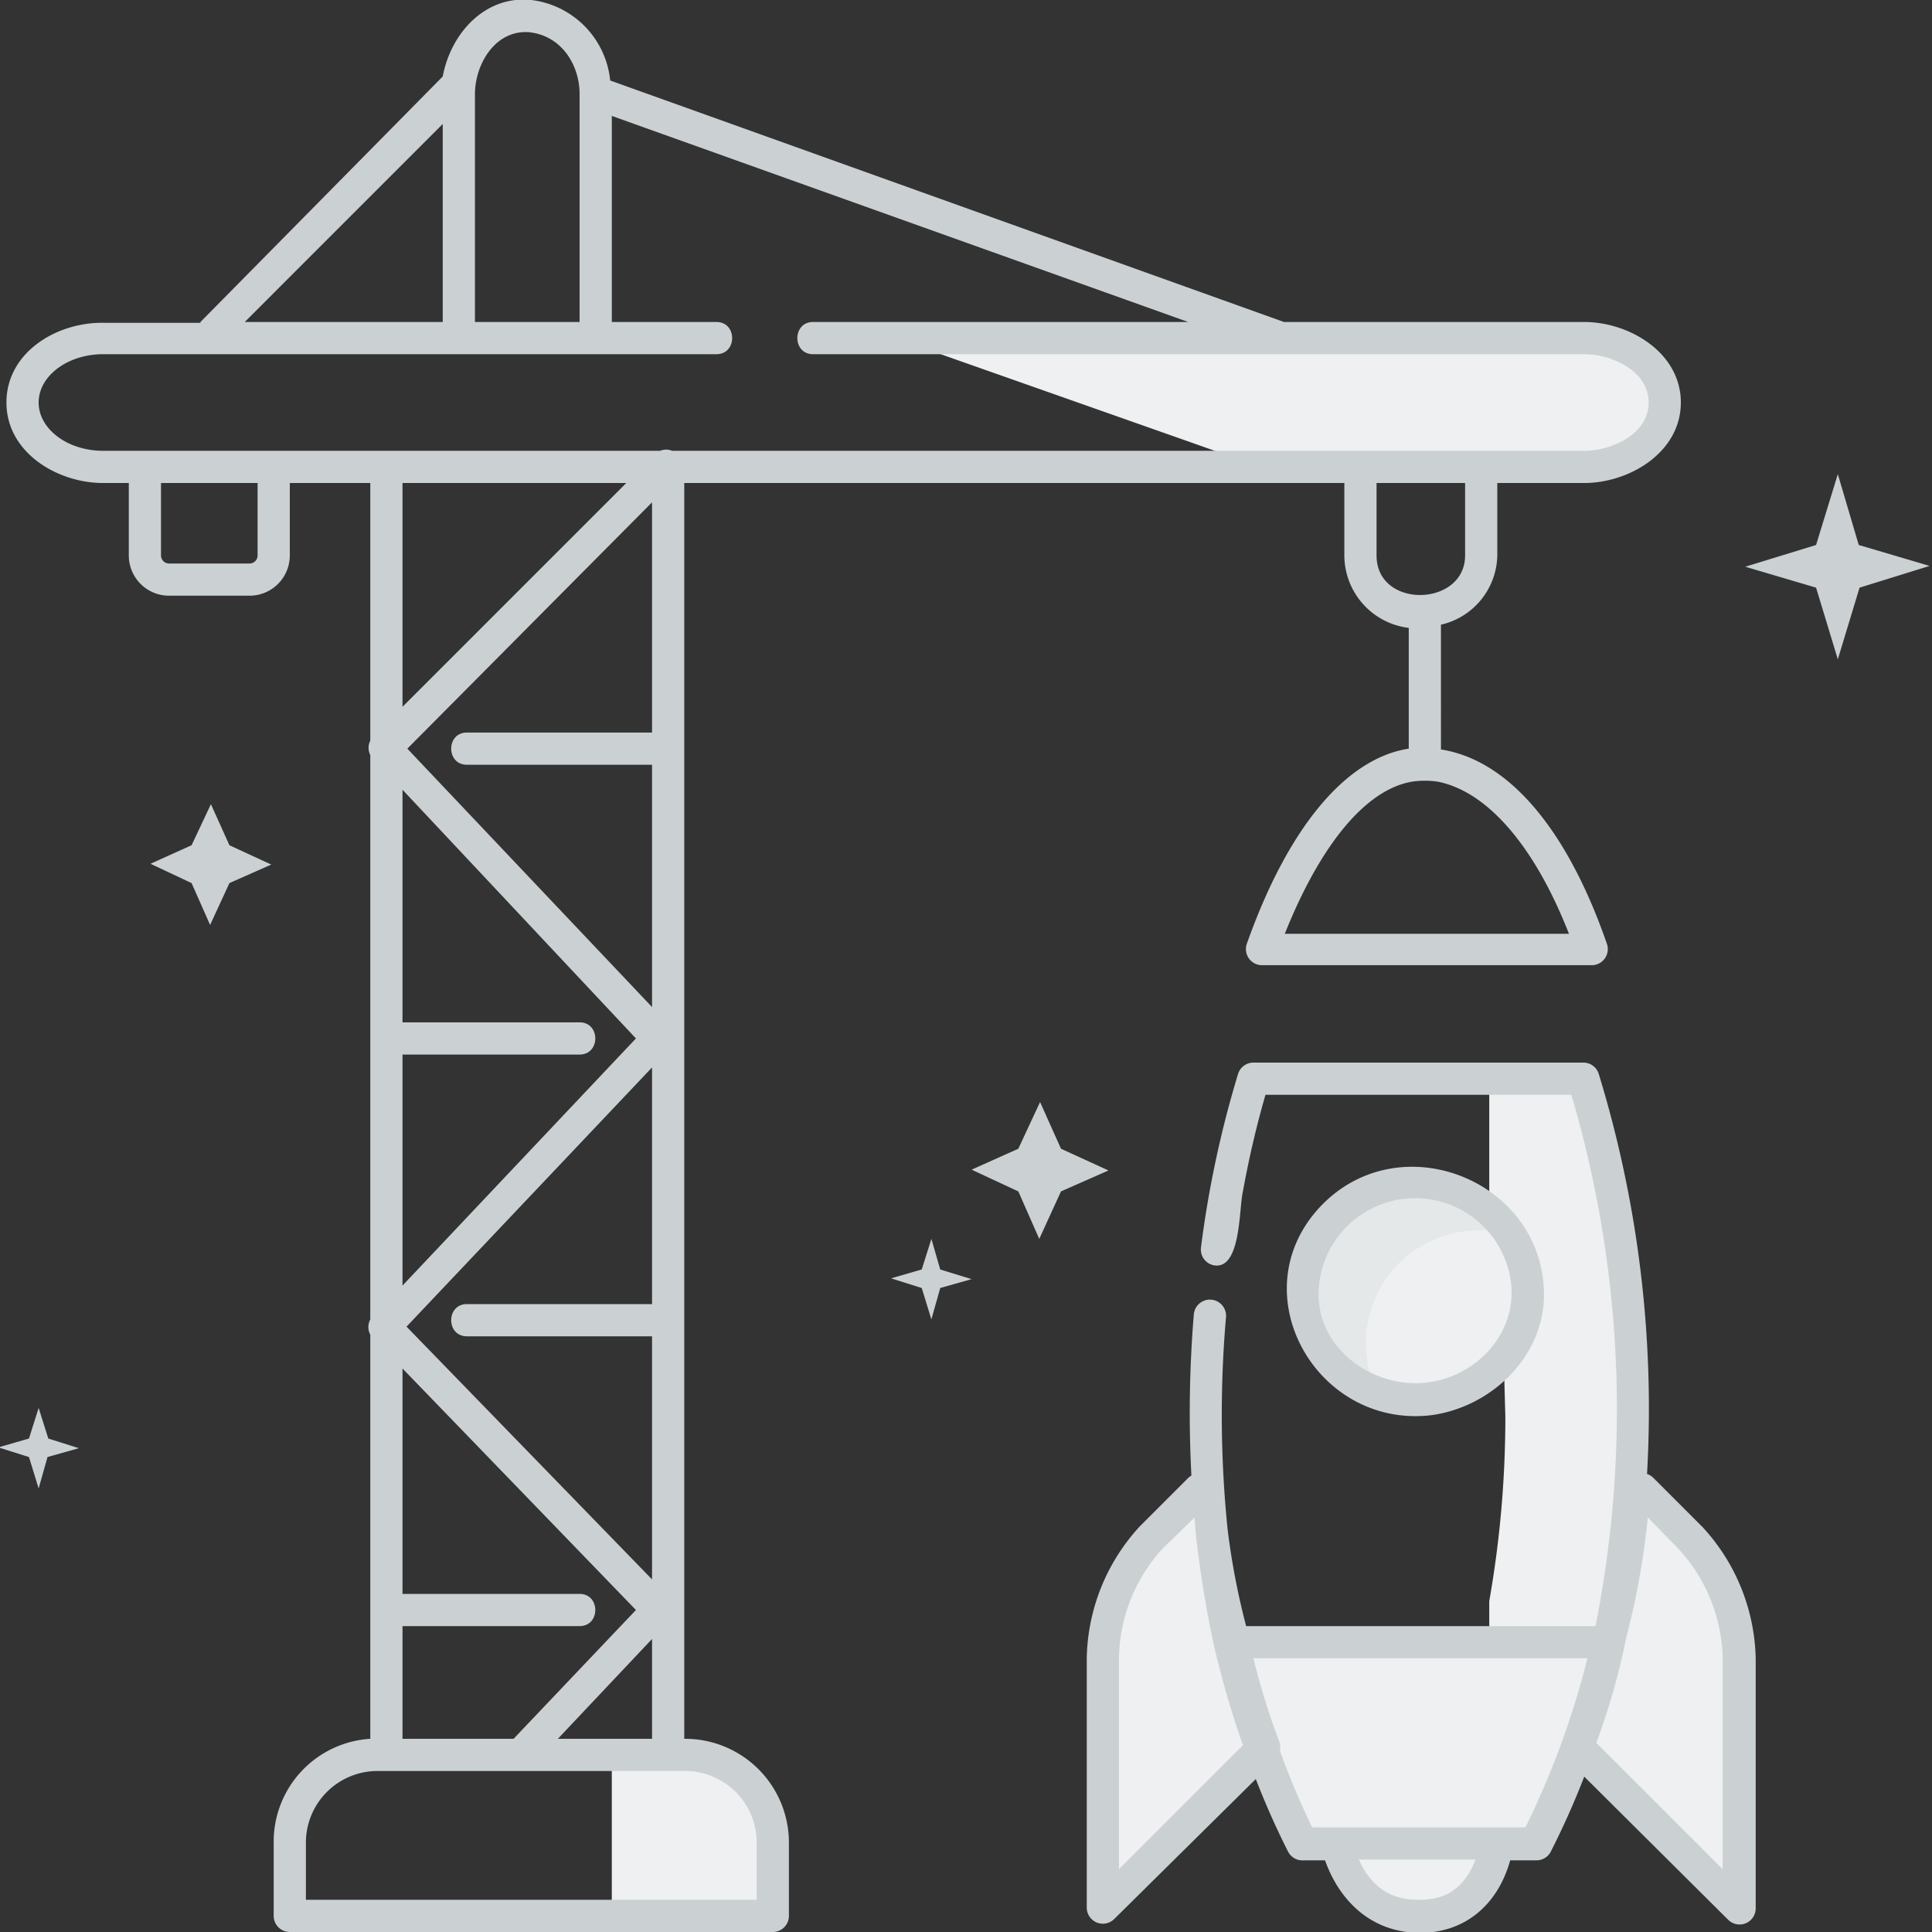 <svg xmlns="http://www.w3.org/2000/svg" width="240" height="240"><rect width="100%" height="100%" fill="#333333" stroke="none"/><path d="M156.3 57.9l-45.4-16h85.9c5.4 0 10 3.5 10 8s-4.6 8-10 8zm-71.5 160H76v20h19.8v-9a11 11 0 0 0-11-11zm100.2-19v5h14.8a132 132 0 0 0 3-28 144 144 0 0 0-6-42H185v16.4a14 14 0 0 0-9.2-3.4 13.9 13.9 0 0 0-14 14c0 7 6.2 13 14 13a14.4 14.4 0 0 0 11-5.2l.2 7.3a131.6 131.6 0 0 1-2 22.9zm-31.8 5.1l-.2-1a100 100 0 0 1-3-18h-1l-6 6a22.7 22.7 0 0 0-6 15v31l19.7-19.7a100.7 100.7 0 0 0 5 11.7h4.3q2.4 9 10.3 9t9.7-9h4.8a109.5 109.5 0 0 0 9-25zm56.8-13l-6-6h-1a100 100 0 0 1-3 18 85.2 85.2 0 0 1-4 14l20 20v-31a22.7 22.7 0 0 0-6-15z" fill="#eef0f1"/><path d="M187.6 153.4a14 14 0 0 0-15.7 21 14 14 0 1 1 15.7-21z" fill="#e5e8e9"/><path d="M85 216V60h82v9a9.1 9.1 0 0 0 8 9V93c-7.8 1.2-15 9.8-20.1 24.2a2 2 0 0 0 1.9 2.7h41a2 2 0 0 0 1.8-2.7c-5-14.4-12.3-22.8-20.6-24.1V77.6a9 9 0 0 0 7-8.6v-9h10.8c5.6 0 12-3.8 12-10s-6.4-10-12-10h-37.3L75.8 10a11.2 11.2 0 0 0-9.8-10c-5.7-.6-10 4.1-11 9.5L24.9 40v.1h-12C7 40 .8 43.8.8 50s6.3 10 12 10H16v9a5 5 0 0 0 5 5h10a5 5 0 0 0 5-5v-9h10v32a2 2 0 0 0 0 1.8v70.1a2 2 0 0 0 0 1.9V216a12.8 12.8 0 0 0-12 13v9a2 2 0 0 0 2 2h60a2 2 0 0 0 2-2v-9a12.9 12.9 0 0 0-13-13zm-15.7 0L81 203.6V216zM50 202h22c2.6 0 2.6-4 0-4H50v-28L79 200 63.8 216H50zm0-71h22c2.6 0 2.6-4 0-4H50V98.1L79 129l-29 30.7zm31 31H58c-2.6 0-2.6 4 0 4h23v30.2l-30.5-31.4L81 132.6zm0-71H58c-2.6 0-2.6 4 0 4h23v30.1L50.6 93 81 62.4zm113.9 25h-35.3c4.4-11 10-17.9 15.8-18.9a11 11 0 0 1 3.2 0c6.1 1.2 12 7.9 16.3 18.9zM182 69c0 6.4-11 6.7-11 0v-9h11zM59 11.7c0-3.7 2.5-8 6.7-7.7 4 .4 6.3 4 6.3 7.7V40H59zm-4 3.7V40H30.4zM4.8 50c0-3.3 3.6-6 8-6H89c2.6 0 2.6-4 0-4H76V14.4L147.6 40H101c-2.6 0-2.6 4 0 4h95.8c3.3 0 8 2 8 6s-4.7 6-8 6H83.5a2 2 0 0 0-1.5 0H12.8c-4.4 0-8-2.7-8-6zM32 69a1 1 0 0 1-1 1H21a1 1 0 0 1-1-1v-9h12zm45.8-9L50 87.8V60zM94 236H38v-7a8.9 8.9 0 0 1 9-9h38a8.9 8.9 0 0 1 9 9zm97.8-75.1c0-14.2-17.8-21.4-27.7-11.1-10.2 10.7-.6 27.7 13.7 26 7.4-1 14-7.2 14-15zm-28 0a12 12 0 0 1 23.9-1.6c.8 6.6-4.7 12.1-11.1 12.5-6.3.4-12.8-4.3-12.8-11zm41.6 22.7a2 2 0 0 0-.8-.5 141.9 141.9 0 0 0-6-49.7 2 2 0 0 0-1.8-1.4h-41a2 2 0 0 0-2 1.4 130.1 130.1 0 0 0-4.6 21.5 2 2 0 0 0 1.7 2.3c3.3.4 3-7.2 3.5-9.2a120.7 120.7 0 0 1 2.8-12h38a137.8 137.8 0 0 1 3 66h-43.4a90.8 90.8 0 0 1-2.3-12 140.4 140.4 0 0 1-.2-26.4 2 2 0 0 0-4-.3 148.5 148.5 0 0 0-.3 20 2 2 0 0 0-.4.3l-6 6A24.8 24.8 0 0 0 135 206v31a2 2 0 0 0 1.2 1.8 2 2 0 0 0 2.2-.4L156 221a100 100 0 0 0 4 9 2 2 0 0 0 1.9 1.1h2.7c1.9 5.3 6 9 11.8 9 5.7 0 9.7-3.6 11.2-9h3.3a2 2 0 0 0 1.7-1 100.4 100.4 0 0 0 4.2-9.4l17.9 17.8a2 2 0 0 0 2.2.4 2 2 0 0 0 1.2-1.8v-31a24.8 24.8 0 0 0-6.6-16.4zM139 232.2V206a20.6 20.6 0 0 1 5.4-13.6l4-3.9.1 1.6a135.1 135.1 0 0 0 2.3 14.3 118 118 0 0 0 3.6 12.4zm37.3 3.8c-2.4 0-5.5-.6-7.5-5h14.5c-1.7 4.4-4.7 5-7 5zm13.2-9H163a99.9 99.9 0 0 1-4-9.5 2 2 0 0 0-.1-1.2 88.4 88.4 0 0 1-3.2-10.3h41.5a106.5 106.5 0 0 1-7.7 21zm24.5 5.2l-15.7-15.7a84.6 84.6 0 0 0 3.7-13 96.5 96.5 0 0 0 2.7-15l3.8 3.9A20.7 20.7 0 0 1 214 206zM6 178.7l3.8 1.2-3.9 1.1-1.1 3.9-1.2-3.9-3.8-1.2 3.8-1.1 1.2-3.8zM28.5 105l5.2 2.4-5.2 2.3-2.4 5.2-2.3-5.2-5.1-2.4 5.1-2.3 2.4-5.1zm211.2-34.7L231 73l-2.7 8.9-2.7-8.9-8.8-2.6 8.8-2.7 2.7-8.8 2.6 8.8zm-122.9 87.4l3.9 1.2-3.9 1.1-1.1 3.9-1.2-3.9-3.8-1.2 3.8-1.1 1.2-3.8zm20.9-12.3l-5.9 2.6-2.7 5.9-2.6-5.9-5.8-2.7 5.8-2.6 2.7-5.8 2.6 5.8z" fill="#cbd1d3"/></svg>
